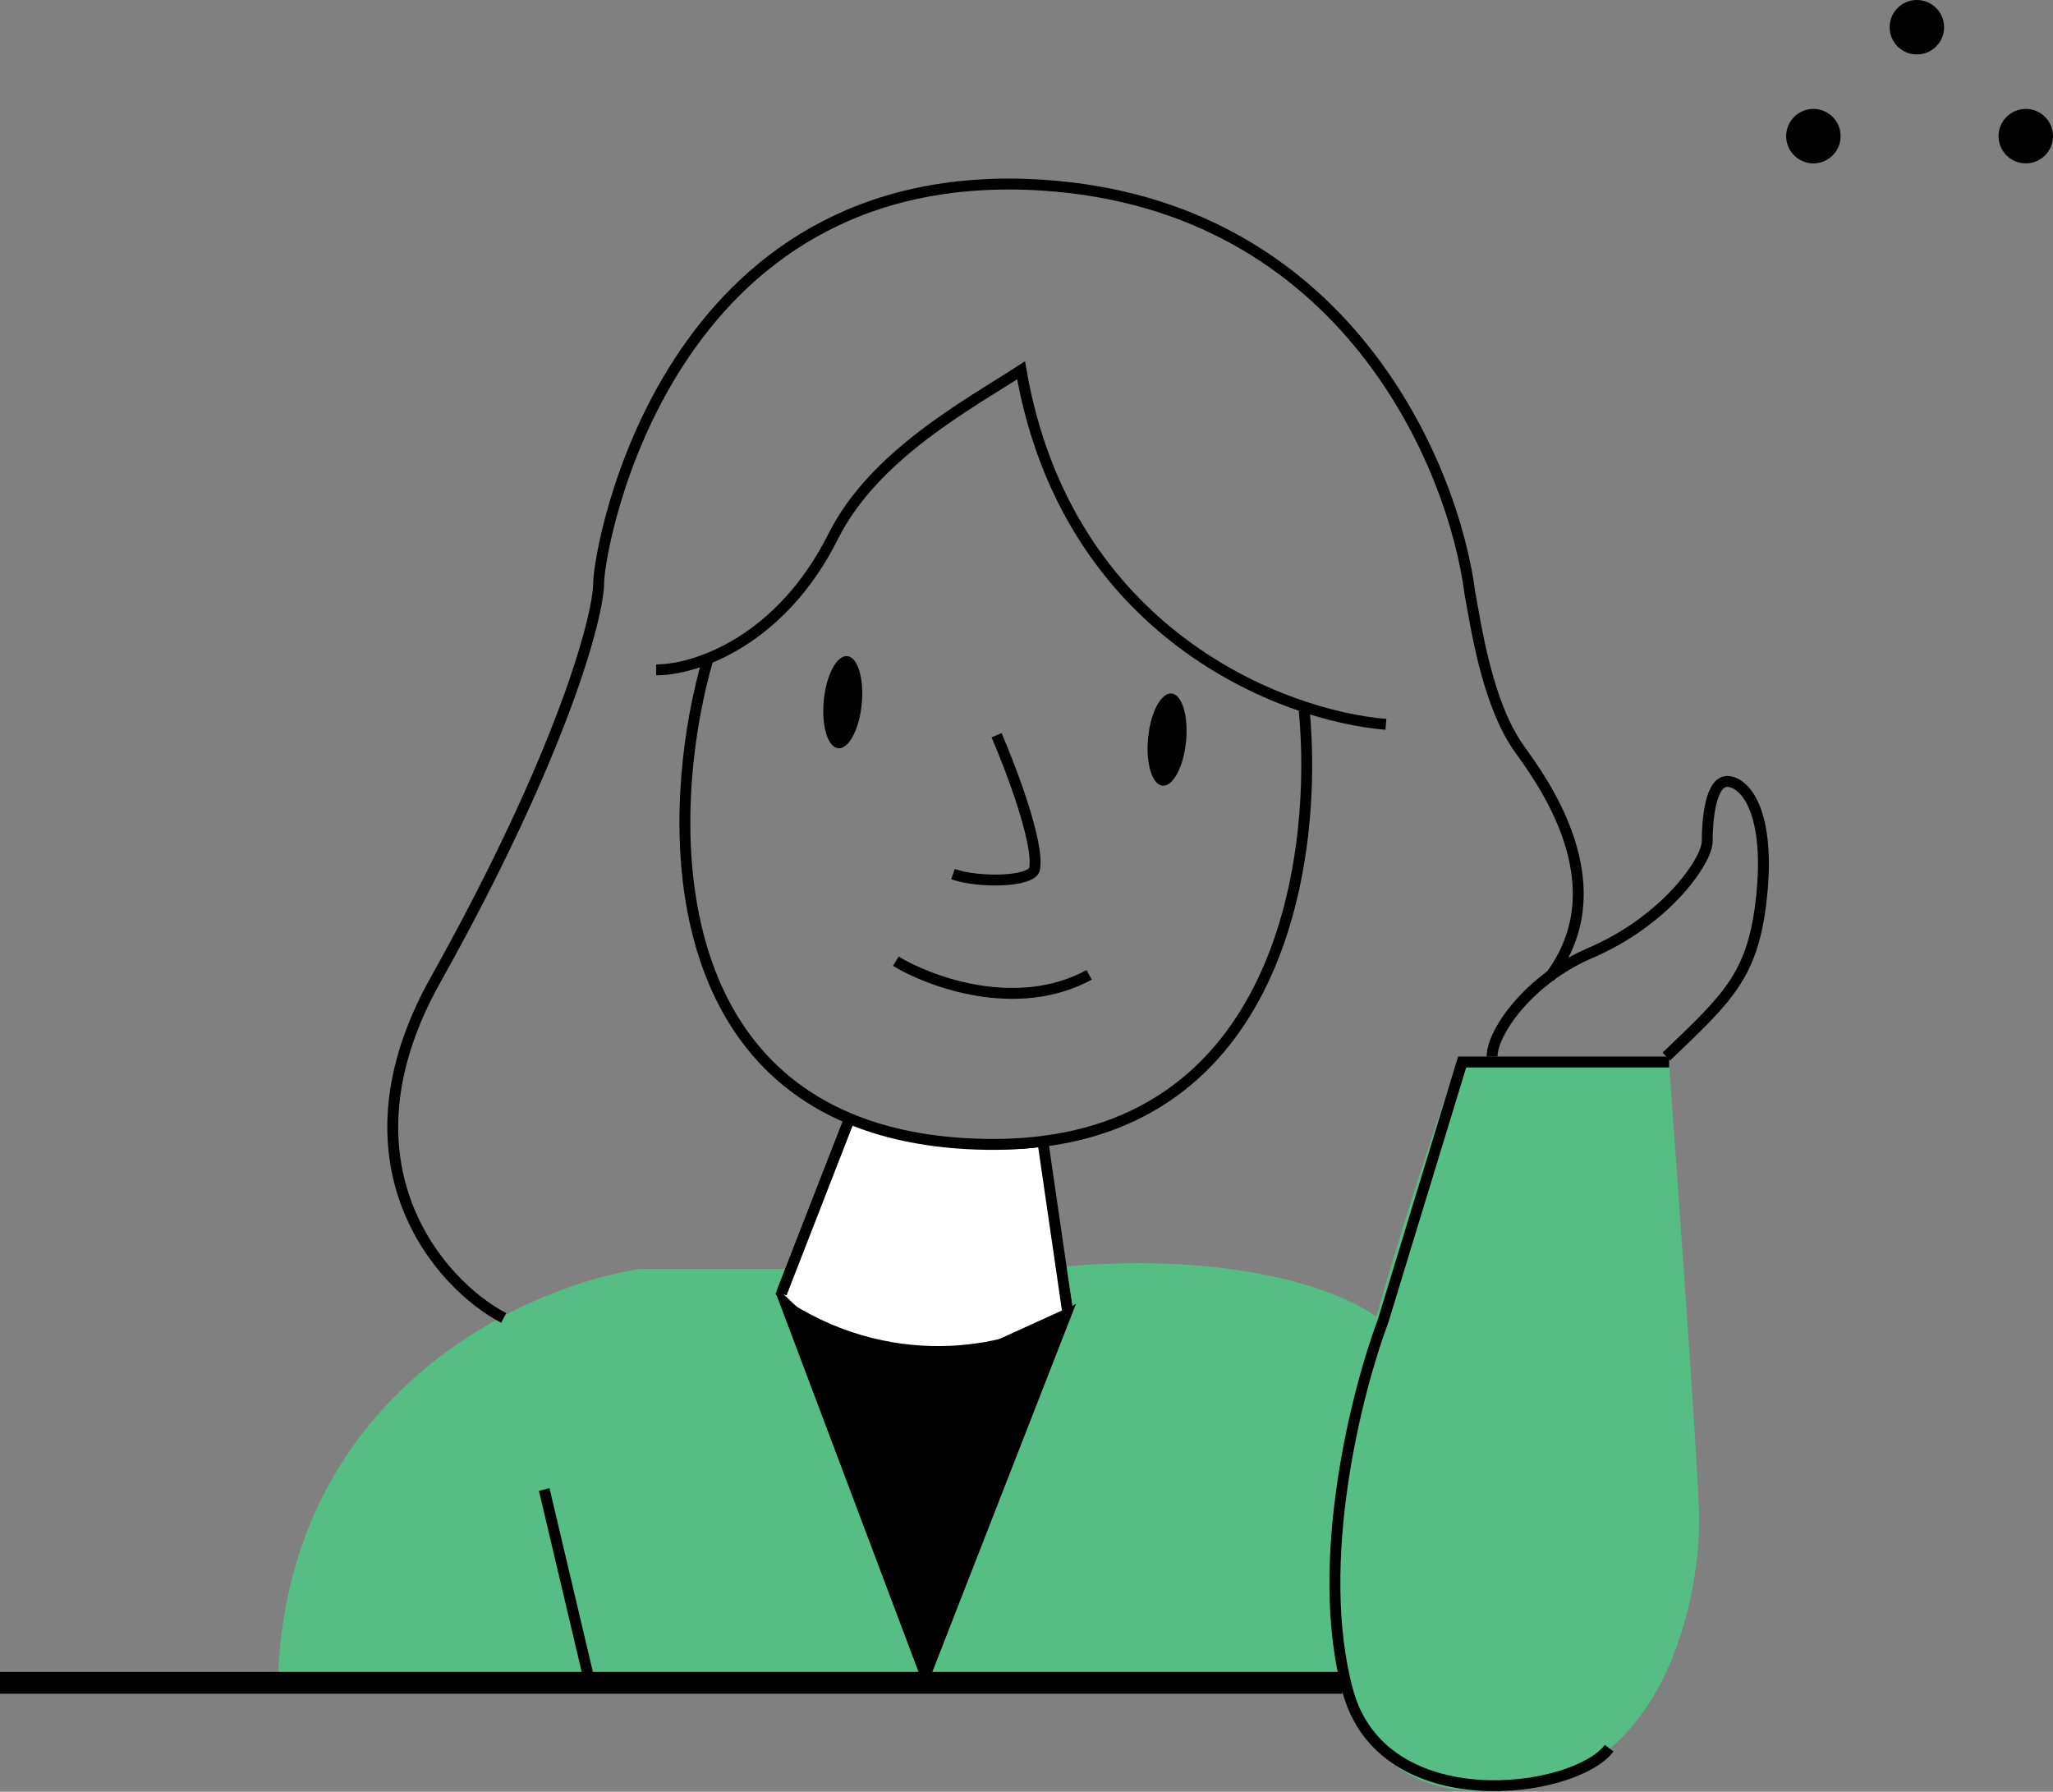 <svg width="377" height="329" viewBox="0 0 377 329" fill="none" xmlns="http://www.w3.org/2000/svg">
<rect x="0" y="0" width="377" height="329" fill="#808080" stroke="none"/>
<path d="M191 233C226.6 229 247.167 237.333 253 242V309.5H51C52.2 256.3 95.833 236.333 117.5 233H148.5H191Z" fill="#56BD85"/>
<path d="M155.5 205.5L143 237.5L162.5 256L196.5 240.5L191.5 210C179.1 212 162.333 207.833 155.5 205.5Z" fill="white" stroke="black"/>
<path d="M267.5 195.5H306.5C308.167 218.167 311.6 266.3 312 277.5C312.5 291.5 306.5 329 273 329C239.5 329 246 291.5 246 274C246 260 260.334 215.833 267.5 195.5Z" fill="#56BD85"/>
<path d="M254.5 133C235.667 131.5 195.9 116.4 187.5 68C178 74.167 160.5 83.5 153 98.5C143.5 117.5 128 123 120.5 123M183 135C185.667 141.167 190.8 154.7 190 159.5C189.583 162 179.667 162.167 175 160.5" stroke="black" stroke-width="2"/>
<path d="M99.937 273.5L108.437 309.5M92.5 242C80.667 235.833 61.137 213.6 79.937 180C103.437 138 109.936 113 109.936 107C109.936 101 121.936 29.5 191.436 34C247.036 37.6 266.936 85.5 269.936 109C270.936 114.167 272.929 129 279 137.5C282.936 143.01 297.564 162.5 284.5 179.5" stroke="black" stroke-width="2"/>
<circle cx="333" cy="25" r="5" fill="black"/>
<circle cx="372" cy="25" r="5" fill="black"/>
<circle cx="352" cy="5" r="5" fill="black"/>
<path d="M169.936 307.5L144.5 240C165 253 186.667 248 195.5 242L169.936 307.5Z" fill="black" stroke="black" stroke-width="2"/>
<ellipse cx="154.758" cy="128.935" rx="3.5" ry="8.5" transform="rotate(5.612 154.758 128.935)" fill="black"/>
<ellipse cx="214.314" cy="135.802" rx="3.5" ry="8.5" transform="rotate(5.612 214.314 135.802)" fill="black"/>
<path d="M164.502 176.5C170.835 180.333 186.802 186.2 200.002 179M239.5 130.5C241.932 155.881 236.022 203.909 191.5 209.574M130.002 121C122.887 145.474 120.849 190.697 156 205.393M143.5 237.5L156 205.393M156 205.393C162.022 207.91 169.134 209.532 177.5 210C182.54 210.282 187.198 210.121 191.5 209.574M191.5 209.574L196 240.5M274 194C274 189.5 280.8 179.8 292 175C306 169 313.5 158 313.5 154.5C313.5 151 314 143 317.5 143.5C321 144 325 150 323.5 164.5C322 179 317.5 183 306 194" stroke="black" stroke-width="2"/>
<path d="M306.501 195H268.501L254.001 242.5C249.167 255.333 241.101 286.9 247.501 310.5C253.901 334.1 289 329.5 295.5 321" stroke="black" stroke-width="2"/>
<path d="M0 309H246.5" stroke="black" stroke-width="4"/>
</svg>
